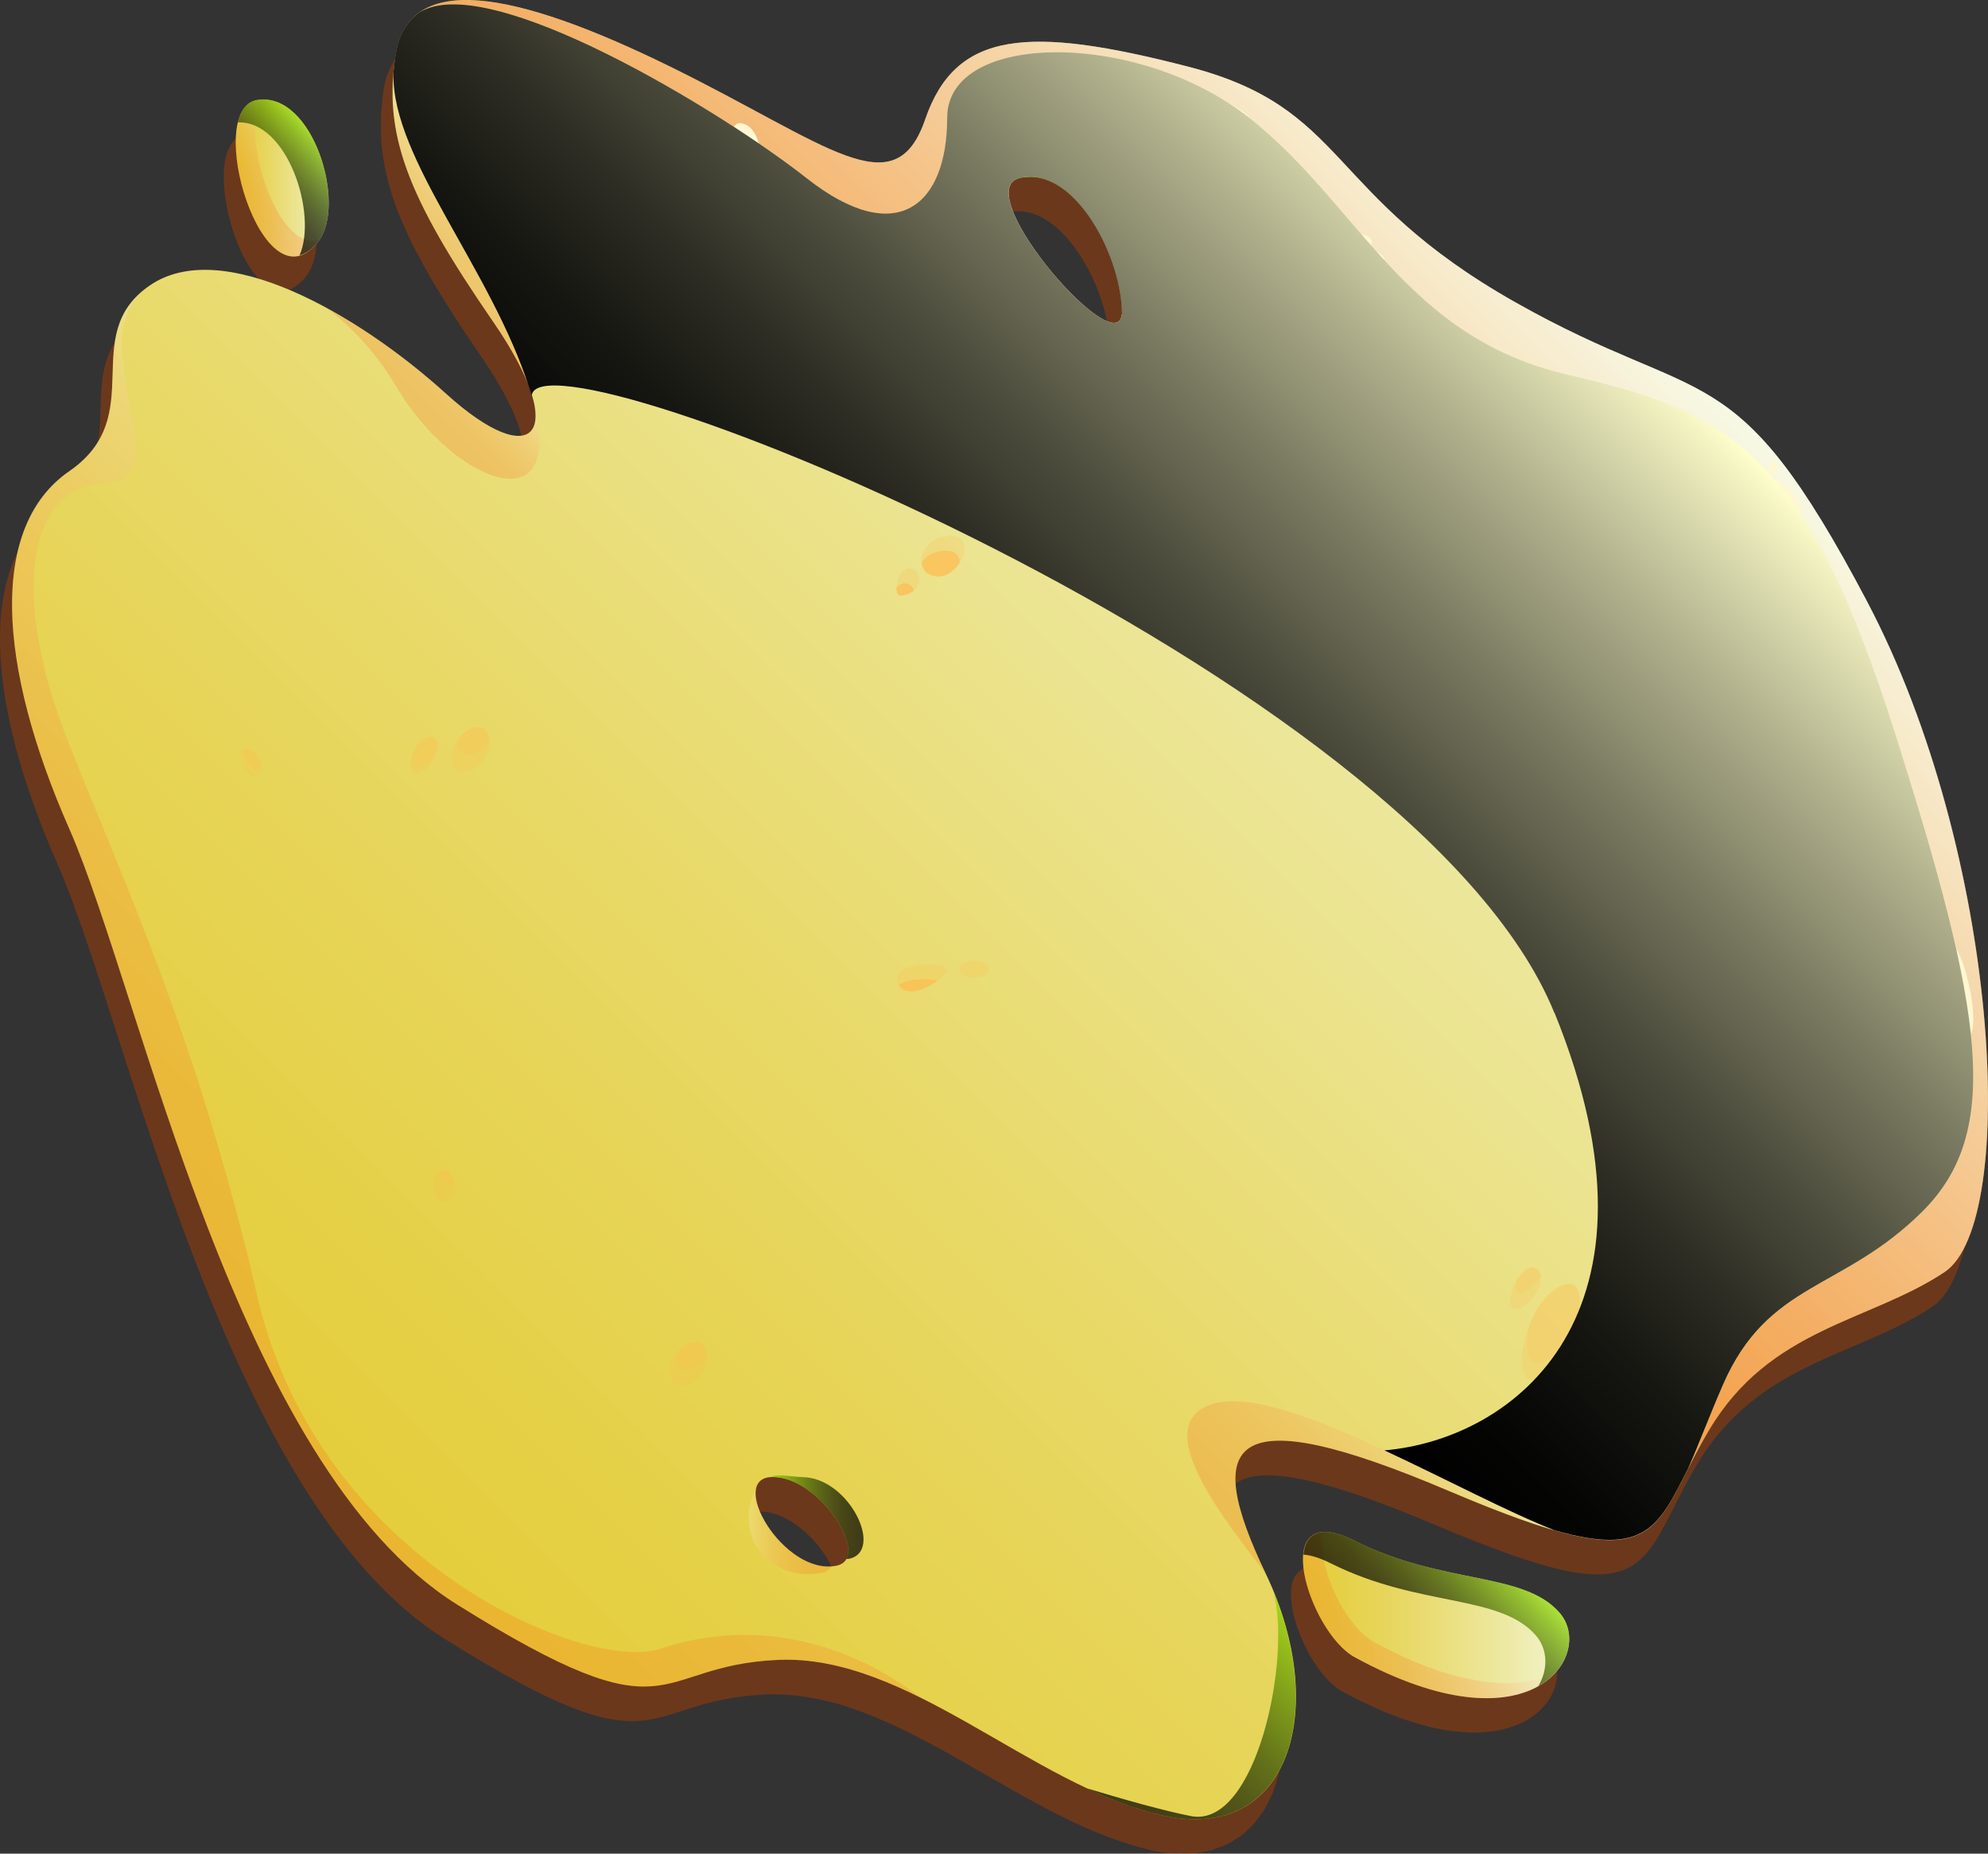 <?xml version="1.0" encoding="UTF-8"?>
<svg xmlns="http://www.w3.org/2000/svg" xmlns:xlink="http://www.w3.org/1999/xlink" viewBox="0 0 327.32 305.13">
  <rect x="0" y="0" width="327.32" height="305.13" fill="#333333" stroke="none"/>
  <defs>
    <style>
      .cls-1 {
        fill: url(#_ÃÃ¥Ã§Ã»Ã¬Ã¿Ã­Ã­Ã»Ã©_Ã£Ã°Ã Ã¤Ã¨Ã¥Ã­Ã²_1926);
      }

      .cls-2 {
        fill: url(#_ÃÃ¥Ã§Ã»Ã¬Ã¿Ã­Ã­Ã»Ã©_Ã£Ã°Ã Ã¤Ã¨Ã¥Ã­Ã²_167);
      }

      .cls-3 {
        opacity: .48;
      }

      .cls-3, .cls-4, .cls-5, .cls-6, .cls-7, .cls-8, .cls-9, .cls-10, .cls-11, .cls-12, .cls-13, .cls-14 {
        mix-blend-mode: multiply;
      }

      .cls-4 {
        fill: url(#_ÃÃ¥Ã§Ã»Ã¬Ã¿Ã­Ã­Ã»Ã©_Ã£Ã°Ã Ã¤Ã¨Ã¥Ã­Ã²_169-6);
      }

      .cls-4, .cls-5, .cls-7, .cls-10, .cls-11, .cls-12, .cls-13, .cls-14 {
        opacity: .19;
      }

      .cls-5 {
        fill: url(#_ÃÃ¥Ã§Ã»Ã¬Ã¿Ã­Ã­Ã»Ã©_Ã£Ã°Ã Ã¤Ã¨Ã¥Ã­Ã²_169-3);
      }

      .cls-15 {
        isolation: isolate;
      }

      .cls-6 {
        opacity: .21;
      }

      .cls-6, .cls-16, .cls-17 {
        fill: #ffba4f;
      }

      .cls-7 {
        fill: url(#_ÃÃ¥Ã§Ã»Ã¬Ã¿Ã­Ã­Ã»Ã©_Ã£Ã°Ã Ã¤Ã¨Ã¥Ã­Ã²_169-2);
      }

      .cls-8 {
        fill: url(#_ÃÃ¥Ã§Ã»Ã¬Ã¿Ã­Ã­Ã»Ã©_Ã£Ã°Ã Ã¤Ã¨Ã¥Ã­Ã²_1888);
        opacity: .44;
      }

      .cls-18 {
        fill: url(#_ÃÃ¥Ã§Ã»Ã¬Ã¿Ã­Ã­Ã»Ã©_Ã£Ã°Ã Ã¤Ã¨Ã¥Ã­Ã²_80);
      }

      .cls-18, .cls-19, .cls-20, .cls-21, .cls-22, .cls-23 {
        mix-blend-mode: screen;
      }

      .cls-18, .cls-19, .cls-20, .cls-22, .cls-23 {
        opacity: .72;
      }

      .cls-19 {
        fill: url(#_ÃÃ¥Ã§Ã»Ã¬Ã¿Ã­Ã­Ã»Ã©_Ã£Ã°Ã Ã¤Ã¨Ã¥Ã­Ã²_80-4);
      }

      .cls-16 {
        opacity: .64;
      }

      .cls-20 {
        fill: url(#_ÃÃ¥Ã§Ã»Ã¬Ã¿Ã­Ã­Ã»Ã©_Ã£Ã°Ã Ã¤Ã¨Ã¥Ã­Ã²_80-5);
      }

      .cls-9 {
        opacity: .35;
      }

      .cls-10 {
        fill: url(#_ÃÃ¥Ã§Ã»Ã¬Ã¿Ã­Ã­Ã»Ã©_Ã£Ã°Ã Ã¤Ã¨Ã¥Ã­Ã²_169-8);
      }

      .cls-11 {
        fill: url(#_ÃÃ¥Ã§Ã»Ã¬Ã¿Ã­Ã­Ã»Ã©_Ã£Ã°Ã Ã¤Ã¨Ã¥Ã­Ã²_169-4);
      }

      .cls-21 {
        fill: url(#_ÃÃ¥Ã§Ã»Ã¬Ã¿Ã­Ã­Ã»Ã©_Ã£Ã°Ã Ã¤Ã¨Ã¥Ã­Ã²_1925);
      }

      .cls-22 {
        fill: url(#_ÃÃ¥Ã§Ã»Ã¬Ã¿Ã­Ã­Ã»Ã©_Ã£Ã°Ã Ã¤Ã¨Ã¥Ã­Ã²_80-3);
      }

      .cls-23 {
        fill: url(#_ÃÃ¥Ã§Ã»Ã¬Ã¿Ã­Ã­Ã»Ã©_Ã£Ã°Ã Ã¤Ã¨Ã¥Ã­Ã²_80-2);
      }

      .cls-24 {
        fill: url(#_ÃÃ¥Ã§Ã»Ã¬Ã¿Ã­Ã­Ã»Ã©_Ã£Ã°Ã Ã¤Ã¨Ã¥Ã­Ã²_1926-2);
      }

      .cls-12 {
        fill: url(#_ÃÃ¥Ã§Ã»Ã¬Ã¿Ã­Ã­Ã»Ã©_Ã£Ã°Ã Ã¤Ã¨Ã¥Ã­Ã²_169-7);
      }

      .cls-13 {
        fill: url(#_ÃÃ¥Ã§Ã»Ã¬Ã¿Ã­Ã­Ã»Ã©_Ã£Ã°Ã Ã¤Ã¨Ã¥Ã­Ã²_169);
      }

      .cls-14 {
        fill: url(#_ÃÃ¥Ã§Ã»Ã¬Ã¿Ã­Ã­Ã»Ã©_Ã£Ã°Ã Ã¤Ã¨Ã¥Ã­Ã²_169-5);
      }

      .cls-25 {
        fill: #fff7d1;
      }

      .cls-26 {
        fill: #aa3c00;
      }
    </style>
    <linearGradient id="_ÃÃ¥Ã§Ã»Ã¬Ã¿Ã­Ã­Ã»Ã©_Ã£Ã°Ã Ã¤Ã¨Ã¥Ã­Ã²_1926" data-name="ÃÃ¥Ã§Ã»Ã¬Ã¿Ã­Ã­Ã»Ã© Ã£Ã°Ã Ã¤Ã¨Ã¥Ã­Ã² 1926" x1="38.81" y1="29.31" x2="54.13" y2="29.31" gradientUnits="userSpaceOnUse">
      <stop offset="0" stop-color="#e5cd39"/>
      <stop offset=".13" stop-color="#e5d045"/>
      <stop offset=".38" stop-color="#e8d865"/>
      <stop offset=".7" stop-color="#ece699"/>
      <stop offset="1" stop-color="#f1f5d0"/>
    </linearGradient>
    <linearGradient id="_ÃÃ¥Ã§Ã»Ã¬Ã¿Ã­Ã­Ã»Ã©_Ã£Ã°Ã Ã¤Ã¨Ã¥Ã­Ã²_167" data-name="ÃÃ¥Ã§Ã»Ã¬Ã¿Ã­Ã­Ã»Ã© Ã£Ã°Ã Ã¤Ã¨Ã¥Ã­Ã² 167" x1="259.13" y1="41.2" x2="47.78" y2="252.55" gradientUnits="userSpaceOnUse">
      <stop offset="0" stop-color="#f1f5d0"/>
      <stop offset=".3" stop-color="#ece699"/>
      <stop offset=".62" stop-color="#e8d865"/>
      <stop offset=".87" stop-color="#e5d045"/>
      <stop offset="1" stop-color="#e5cd39"/>
    </linearGradient>
    <linearGradient id="_ÃÃ¥Ã§Ã»Ã¬Ã¿Ã­Ã­Ã»Ã©_Ã£Ã°Ã Ã¤Ã¨Ã¥Ã­Ã²_1926-2" data-name="ÃÃ¥Ã§Ã»Ã¬Ã¿Ã­Ã­Ã»Ã© Ã£Ã°Ã Ã¤Ã¨Ã¥Ã­Ã² 1926" x1="214.52" y1="265.86" x2="258.37" y2="265.86" xlink:href="#_ÃÃ¥Ã§Ã»Ã¬Ã¿Ã­Ã­Ã»Ã©_Ã£Ã°Ã Ã¤Ã¨Ã¥Ã­Ã²_1926"/>
    <linearGradient id="_ÃÃ¥Ã§Ã»Ã¬Ã¿Ã­Ã­Ã»Ã©_Ã£Ã°Ã Ã¤Ã¨Ã¥Ã­Ã²_169" data-name="ÃÃ¥Ã§Ã»Ã¬Ã¿Ã­Ã­Ã»Ã© Ã£Ã°Ã Ã¤Ã¨Ã¥Ã­Ã² 169" x1="83.32" y1="30.77" x2="68.68" y2="45.41" gradientUnits="userSpaceOnUse">
      <stop offset="0" stop-color="#fff"/>
      <stop offset=".05" stop-color="#ffede5"/>
      <stop offset=".15" stop-color="#ffc8b0"/>
      <stop offset=".26" stop-color="#ffa881"/>
      <stop offset=".37" stop-color="#ff8c59"/>
      <stop offset=".48" stop-color="#ff7639"/>
      <stop offset=".6" stop-color="#ff651f"/>
      <stop offset=".72" stop-color="#ff580e"/>
      <stop offset=".85" stop-color="#ff5103"/>
      <stop offset="1" stop-color="#ff4f00"/>
    </linearGradient>
    <linearGradient id="_ÃÃ¥Ã§Ã»Ã¬Ã¿Ã­Ã­Ã»Ã©_Ã£Ã°Ã Ã¤Ã¨Ã¥Ã­Ã²_169-2" data-name="ÃÃ¥Ã§Ã»Ã¬Ã¿Ã­Ã­Ã»Ã© Ã£Ã°Ã Ã¤Ã¨Ã¥Ã­Ã² 169" x1="236.38" y1="232.33" x2="209.02" y2="259.69" xlink:href="#_ÃÃ¥Ã§Ã»Ã¬Ã¿Ã­Ã­Ã»Ã©_Ã£Ã°Ã Ã¤Ã¨Ã¥Ã­Ã²_169"/>
    <linearGradient id="_ÃÃ¥Ã§Ã»Ã¬Ã¿Ã­Ã­Ã»Ã©_Ã£Ã°Ã Ã¤Ã¨Ã¥Ã­Ã²_1888" data-name="ÃÃ¥Ã§Ã»Ã¬Ã¿Ã­Ã­Ã»Ã© Ã£Ã°Ã Ã¤Ã¨Ã¥Ã­Ã² 1888" x1="259.19" y1="41.26" x2="168.35" y2="132.11" gradientUnits="userSpaceOnUse">
      <stop offset="0" stop-color="#fff"/>
      <stop offset=".07" stop-color="#ffefe9"/>
      <stop offset=".33" stop-color="#ffb797"/>
      <stop offset=".57" stop-color="#ff8a56"/>
      <stop offset=".76" stop-color="#ff6a27"/>
      <stop offset=".91" stop-color="#ff560a"/>
      <stop offset="1" stop-color="#ff4f00"/>
    </linearGradient>
    <linearGradient id="_ÃÃ¥Ã§Ã»Ã¬Ã¿Ã­Ã­Ã»Ã©_Ã£Ã°Ã Ã¤Ã¨Ã¥Ã­Ã²_169-3" data-name="ÃÃ¥Ã§Ã»Ã¬Ã¿Ã­Ã­Ã»Ã© Ã£Ã°Ã Ã¤Ã¨Ã¥Ã­Ã² 169" x1="77.94" y1="56.75" x2="67.22" y2="67.47" xlink:href="#_ÃÃ¥Ã§Ã»Ã¬Ã¿Ã­Ã­Ã»Ã©_Ã£Ã°Ã Ã¤Ã¨Ã¥Ã­Ã²_169"/>
    <linearGradient id="_ÃÃ¥Ã§Ã»Ã¬Ã¿Ã­Ã­Ã»Ã©_Ã£Ã°Ã Ã¤Ã¨Ã¥Ã­Ã²_80" data-name="ÃÃ¥Ã§Ã»Ã¬Ã¿Ã­Ã­Ã»Ã© Ã£Ã°Ã Ã¤Ã¨Ã¥Ã­Ã² 80" x1="217.52" y1="269.82" x2="185.96" y2="301.38" gradientUnits="userSpaceOnUse">
      <stop offset="0" stop-color="#90db00"/>
      <stop offset=".12" stop-color="#73b000"/>
      <stop offset=".29" stop-color="#517b00"/>
      <stop offset=".45" stop-color="#334f00"/>
      <stop offset=".61" stop-color="#1d2c00"/>
      <stop offset=".75" stop-color="#0d1400"/>
      <stop offset=".89" stop-color="#030500"/>
      <stop offset="1" stop-color="#000"/>
    </linearGradient>
    <linearGradient id="_ÃÃ¥Ã§Ã»Ã¬Ã¿Ã­Ã­Ã»Ã©_Ã£Ã°Ã Ã¤Ã¨Ã¥Ã­Ã²_169-4" data-name="ÃÃ¥Ã§Ã»Ã¬Ã¿Ã­Ã­Ã»Ã© Ã£Ã°Ã Ã¤Ã¨Ã¥Ã­Ã² 169" x1="114.45" y1="136.84" x2="30.23" y2="221.05" xlink:href="#_ÃÃ¥Ã§Ã»Ã¬Ã¿Ã­Ã­Ã»Ã©_Ã£Ã°Ã Ã¤Ã¨Ã¥Ã­Ã²_169"/>
    <linearGradient id="_ÃÃ¥Ã§Ã»Ã¬Ã¿Ã­Ã­Ã»Ã©_Ã£Ã°Ã Ã¤Ã¨Ã¥Ã­Ã²_169-5" data-name="ÃÃ¥Ã§Ã»Ã¬Ã¿Ã­Ã­Ã»Ã© Ã£Ã°Ã Ã¤Ã¨Ã¥Ã­Ã² 169" x1="50.71" y1="24.4" x2="39.73" y2="35.39" xlink:href="#_ÃÃ¥Ã§Ã»Ã¬Ã¿Ã­Ã­Ã»Ã©_Ã£Ã°Ã Ã¤Ã¨Ã¥Ã­Ã²_169"/>
    <linearGradient id="_ÃÃ¥Ã§Ã»Ã¬Ã¿Ã­Ã­Ã»Ã©_Ã£Ã°Ã Ã¤Ã¨Ã¥Ã­Ã²_169-6" data-name="ÃÃ¥Ã§Ã»Ã¬Ã¿Ã­Ã­Ã»Ã© Ã£Ã°Ã Ã¤Ã¨Ã¥Ã­Ã² 169" x1="240.62" y1="259.54" x2="224.95" y2="275.2" xlink:href="#_ÃÃ¥Ã§Ã»Ã¬Ã¿Ã­Ã­Ã»Ã©_Ã£Ã°Ã Ã¤Ã¨Ã¥Ã­Ã²_169"/>
    <linearGradient id="_ÃÃ¥Ã§Ã»Ã¬Ã¿Ã­Ã­Ã»Ã©_Ã£Ã°Ã Ã¤Ã¨Ã¥Ã­Ã²_80-2" data-name="ÃÃ¥Ã§Ã»Ã¬Ã¿Ã­Ã­Ã»Ã© Ã£Ã°Ã Ã¤Ã¨Ã¥Ã­Ã² 80" x1="52.47" y1="22.64" x2="41.19" y2="33.91" xlink:href="#_ÃÃ¥Ã§Ã»Ã¬Ã¿Ã­Ã­Ã»Ã©_Ã£Ã°Ã Ã¤Ã¨Ã¥Ã­Ã²_80"/>
    <linearGradient id="_ÃÃ¥Ã§Ã»Ã¬Ã¿Ã­Ã­Ã»Ã©_Ã£Ã°Ã Ã¤Ã¨Ã¥Ã­Ã²_80-3" data-name="ÃÃ¥Ã§Ã»Ã¬Ã¿Ã­Ã­Ã»Ã© Ã£Ã°Ã Ã¤Ã¨Ã¥Ã­Ã² 80" x1="245.73" y1="254.4" x2="229.41" y2="270.72" xlink:href="#_ÃÃ¥Ã§Ã»Ã¬Ã¿Ã­Ã­Ã»Ã©_Ã£Ã°Ã Ã¤Ã¨Ã¥Ã­Ã²_80"/>
    <linearGradient id="_ÃÃ¥Ã§Ã»Ã¬Ã¿Ã­Ã­Ã»Ã©_Ã£Ã°Ã Ã¤Ã¨Ã¥Ã­Ã²_80-4" data-name="ÃÃ¥Ã§Ã»Ã¬Ã¿Ã­Ã­Ã»Ã© Ã£Ã°Ã Ã¤Ã¨Ã¥Ã­Ã² 80" x1="126.85" y1="249.75" x2="142.17" y2="249.75" xlink:href="#_ÃÃ¥Ã§Ã»Ã¬Ã¿Ã­Ã­Ã»Ã©_Ã£Ã°Ã Ã¤Ã¨Ã¥Ã­Ã²_80"/>
    <linearGradient id="_ÃÃ¥Ã§Ã»Ã¬Ã¿Ã­Ã­Ã»Ã©_Ã£Ã°Ã Ã¤Ã¨Ã¥Ã­Ã²_80-5" data-name="ÃÃ¥Ã§Ã»Ã¬Ã¿Ã­Ã­Ã»Ã© Ã£Ã°Ã Ã¤Ã¨Ã¥Ã­Ã² 80" x1="168.53" y1="39.88" x2="186.77" y2="39.88" xlink:href="#_ÃÃ¥Ã§Ã»Ã¬Ã¿Ã­Ã­Ã»Ã©_Ã£Ã°Ã Ã¤Ã¨Ã¥Ã­Ã²_80"/>
    <linearGradient id="_ÃÃ¥Ã§Ã»Ã¬Ã¿Ã­Ã­Ã»Ã©_Ã£Ã°Ã Ã¤Ã¨Ã¥Ã­Ã²_169-7" data-name="ÃÃ¥Ã§Ã»Ã¬Ã¿Ã­Ã­Ã»Ã© Ã£Ã°Ã Ã¤Ã¨Ã¥Ã­Ã² 169" x1="123.28" y1="251.72" x2="136.95" y2="251.72" xlink:href="#_ÃÃ¥Ã§Ã»Ã¬Ã¿Ã­Ã­Ã»Ã©_Ã£Ã°Ã Ã¤Ã¨Ã¥Ã­Ã²_169"/>
    <linearGradient id="_ÃÃ¥Ã§Ã»Ã¬Ã¿Ã­Ã­Ã»Ã©_Ã£Ã°Ã Ã¤Ã¨Ã¥Ã­Ã²_169-8" data-name="ÃÃ¥Ã§Ã»Ã¬Ã¿Ã­Ã­Ã»Ã© Ã£Ã°Ã Ã¤Ã¨Ã¥Ã­Ã² 169" x1="165.25" y1="42.55" x2="182.33" y2="42.55" xlink:href="#_ÃÃ¥Ã§Ã»Ã¬Ã¿Ã­Ã­Ã»Ã©_Ã£Ã°Ã Ã¤Ã¨Ã¥Ã­Ã²_169"/>
    <linearGradient id="_ÃÃ¥Ã§Ã»Ã¬Ã¿Ã­Ã­Ã»Ã©_Ã£Ã°Ã Ã¤Ã¨Ã¥Ã­Ã²_1925" data-name="ÃÃ¥Ã§Ã»Ã¬Ã¿Ã­Ã­Ã»Ã© Ã£Ã°Ã Ã¤Ã¨Ã¥Ã­Ã² 1925" x1="255.24" y1="41.79" x2="143.11" y2="153.91" gradientUnits="userSpaceOnUse">
      <stop offset="0" stop-color="#ffc"/>
      <stop offset=".03" stop-color="#f0f0c0"/>
      <stop offset=".19" stop-color="#b1b18d"/>
      <stop offset=".35" stop-color="#7b7b62"/>
      <stop offset=".5" stop-color="#4f4f3f"/>
      <stop offset=".64" stop-color="#2c2c23"/>
      <stop offset=".77" stop-color="#141410"/>
      <stop offset=".9" stop-color="#050504"/>
      <stop offset="1" stop-color="#000"/>
    </linearGradient>
  </defs>
  <g class="cls-15">
    <g id="_Ã‘Ã«Ã®Ã©_1" data-name="Ã‘Ã«Ã®Ã© 1">
      <g>
        <g class="cls-3">
          <path class="cls-26" d="m305.43,104.69c-21.89-41.51-26.45-31.47-57.93-49.26-31.47-17.79-27.37-31.93-53.82-38.77-26.45-6.84-38.31-5.93-43.33,8.67-5.02,14.6-15.96,4.1-41.96-8.67-2.23-1.09-4.36-2.08-6.45-3.03-.47-.21-.93-.42-1.39-.62-2.07-.92-4.09-1.77-6.02-2.52-.06-.02-.11-.04-.17-.06-1.91-.74-3.73-1.38-5.49-1.96-.28-.09-.56-.18-.83-.27-3.68-1.16-7-1.93-9.93-2.27-.09-.01-.19-.03-.29-.04-2.05-.22-3.91-.24-5.56-.02-.84.11-1.58.27-2.27.48-.78.24-1.38.5-1.94.8-.07.04-.14.06-.21.1-.52.29-.98.65-1.42,1.03-.08.07-.18.13-.26.2-.39.37-.73.81-1.06,1.26-.09.12-.19.22-.27.34-.3.46-.53.98-.76,1.52-.07.16-.16.29-.22.45-.26.72-.47,1.49-.62,2.34-.23,1.33-.37,2.62-.44,3.91-.09,1.2-.09,2.4-.06,3.58,0,.21,0,.42.01.62.05,1.19.19,2.39.37,3.59.05.32.1.65.16.98.21,1.13.47,2.28.8,3.44.12.42.25.85.38,1.27.35,1.11.74,2.25,1.2,3.4.21.53.46,1.08.69,1.62.48,1.11.98,2.24,1.57,3.41.35.69.76,1.43,1.14,2.15.59,1.09,1.16,2.18,1.83,3.34.59,1.01,1.28,2.11,1.94,3.18.6.97,1.14,1.89,1.8,2.91,1.39,2.16,2.9,4.43,4.57,6.84.77,1.11,1.46,2.18,2.1,3.2.44.72.82,1.39,1.2,2.06.15.27.33.55.47.81.47.87.88,1.7,1.25,2.48.42.91.74,1.69,1,2.42.15.41.27.8.39,1.19.18.6.33,1.18.43,1.71.14.79.17,1.47.12,2.08,0,.09-.02.18-.03.27-.07.56-.22,1.05-.45,1.44-.28.44-.63.72-1.07.91-.05.02-.12.03-.18.05-.38.13-.82.18-1.31.15-.13,0-.26-.01-.41-.03-.55-.07-1.16-.21-1.83-.46-.06-.02-.11-.03-.17-.05-.73-.28-1.54-.69-2.4-1.19-.22-.13-.47-.29-.7-.43-.68-.42-1.39-.9-2.13-1.45-.28-.21-.56-.41-.85-.64-1.01-.78-2.06-1.64-3.17-2.65-1.29-1.17-2.66-2.33-4.06-3.48-.27-.22-.53-.43-.8-.65-1.45-1.17-2.94-2.32-4.48-3.43-1.64-1.19-3.31-2.32-5-3.4-1.83-1.17-3.56-2.19-5.29-3.13-10.87-5.91-21.97-8.7-29.18-3.71-11.86,8.21,0,21.44-13.23,30.56-13.23,9.12-11.86,31.93,0,58.84,11.86,26.91,27.37,104.9,63.85,127.71,36.49,22.81,31.47,10.03,52.91,9.12,1.21-.05,2.41-.01,3.62.07.36.02.71.07,1.07.1.88.09,1.77.21,2.65.37.35.06.7.12,1.05.19,1.17.24,2.34.51,3.51.85.09.03.18.06.28.09,1.09.32,2.17.69,3.26,1.09.39.14.79.3,1.18.45.82.32,1.64.65,2.45,1.01.39.17.78.33,1.16.51,1.11.5,2.22,1.02,3.33,1.58,10.86,5.42,21.61,12.93,32.65,17.12.4.15.81.3,1.21.44,1.83.65,3.67,1.24,5.52,1.68,1.31.31,2.56.5,3.76.61.4.04.77,0,1.16.02.77.03,1.54.06,2.26,0,.45-.03.85-.14,1.28-.2.61-.09,1.23-.17,1.8-.32.44-.12.84-.29,1.25-.45.5-.18,1.01-.35,1.47-.57.42-.21.8-.47,1.19-.71.4-.25.81-.48,1.18-.77.39-.3.74-.65,1.1-.99.31-.29.63-.58.91-.9.36-.4.67-.85.99-1.29.23-.32.46-.63.67-.96.31-.51.59-1.06.86-1.61.15-.32.31-.63.45-.96.26-.62.49-1.28.69-1.95.09-.3.19-.6.27-.91.2-.74.36-1.51.5-2.3.05-.26.09-.53.13-.79.12-.86.21-1.74.26-2.64.01-.22.02-.43.03-.65.03-.97.03-1.96-.02-2.97,0-.17-.02-.33-.03-.5-.06-1.07-.17-2.16-.33-3.27-.02-.11-.04-.23-.05-.34-.18-1.16-.4-2.33-.67-3.52-.02-.07-.03-.13-.05-.2-.29-1.23-.64-2.47-1.04-3.72-.45-1.37-.91-2.66-1.45-3.95-.39-.96-.78-1.92-1.24-2.87-10.49-21.89-6.39-29.19,30.1-13.68,2.03.86,3.9,1.63,5.69,2.34.81.32,1.55.6,2.31.89.86.33,1.72.66,2.53.96.94.34,1.83.66,2.7.96.48.16.94.31,1.39.46.96.31,1.92.62,2.79.87,1.68.48,3.17.83,4.54,1.09.32.06.64.12.95.17,1.91.3,3.55.38,4.96.25.22-.02.43-.04.64-.08,1.34-.2,2.49-.59,3.48-1.17.17-.1.34-.2.5-.31.53-.36,1.03-.78,1.49-1.25.11-.11.22-.2.32-.31.23-.25.44-.52.66-.8.17-.22.35-.45.51-.68.19-.26.38-.53.56-.81.31-.48.61-.98.91-1.52.16-.28.32-.58.48-.87.24-.44.48-.89.72-1.36.12-.24.26-.49.38-.74.29-.58.6-1.17.91-1.78.33-.65.7-1.34,1.05-2.02.19-.37.37-.72.58-1.1.56-1.03,1.15-2.1,1.81-3.22,10.03-16.88,26.45-17.79,38.77-26,12.31-8.21,9.12-68.87-12.77-110.38Zm-132.65,89.84c-.93-.74-1.86-1.55-2.84-2.45-.04-.04-.08-.07-.12-.11-.98-.91-2.01-1.92-3.09-3.02-.05-.05-.09-.1-.14-.14-1.09-1.11-2.22-2.31-3.38-3.58-4.89-5.35-10.27-11.82-15.57-18.54-1.35-1.71-2.63-3.35-3.89-4.99-.07-.1-.15-.19-.23-.29-1.22-1.58-2.42-3.16-3.6-4.72-.12-.16-.24-.32-.36-.48-1.15-1.53-2.28-3.03-3.37-4.52-.13-.18-.27-.36-.4-.54-1.08-1.46-2.13-2.9-3.14-4.29-.13-.19-.27-.37-.4-.56-1-1.38-1.96-2.73-2.87-4.02-.11-.16-.22-.31-.33-.47-.91-1.29-1.79-2.54-2.6-3.72-.08-.12-.16-.23-.24-.35-.83-1.21-1.61-2.36-2.32-3.41-12.77-19.16-22.81-26-22.35-40.14.06-1.77.87-2.42,2.27-2.17.4.07.86.23,1.36.45.21.09.45.23.68.35.33.17.67.36,1.03.58.27.17.55.36.84.55.38.26.77.54,1.17.84.3.22.6.45.92.7.47.37.97.79,1.47,1.21.28.24.55.45.84.71.77.68,1.58,1.41,2.41,2.2.31.29.64.62.95.92.58.56,1.16,1.13,1.77,1.73.38.38.77.78,1.15,1.17.58.59,1.17,1.21,1.76,1.84.39.41.78.83,1.18,1.25.67.72,1.34,1.46,2.03,2.21.34.37.67.73,1.01,1.11,1.01,1.13,2.04,2.3,3.07,3.5.23.27.47.55.7.83.84.98,1.68,1.97,2.52,2.99.37.45.74.9,1.12,1.35.72.88,1.45,1.77,2.18,2.67.39.49.78.98,1.18,1.47.75.94,1.5,1.9,2.25,2.86.35.45.7.89,1.04,1.34,1.08,1.41,2.16,2.83,3.24,4.26,1.13,1.52,2.29,3.08,3.45,4.68.39.54.79,1.09,1.18,1.64.78,1.07,1.56,2.15,2.35,3.25.48.67.95,1.34,1.43,2.02.71,1,1.42,2,2.13,3.01.52.74,1.03,1.49,1.55,2.23.66.96,1.33,1.91,1.98,2.87.54.78,1.07,1.57,1.6,2.35.63.93,1.26,1.85,1.87,2.78.54.8,1.07,1.6,1.59,2.41.59.9,1.18,1.79,1.76,2.68.53.81,1.05,1.62,1.56,2.43.55.86,1.09,1.71,1.62,2.56.51.81,1.01,1.61,1.5,2.41.5.82,1,1.62,1.48,2.42.48.79.95,1.57,1.4,2.34.45.77.89,1.52,1.32,2.27.43.75.86,1.5,1.27,2.23.4.72.77,1.41,1.14,2.1.38.71.76,1.41,1.11,2.09.34.66.64,1.28.95,1.91.31.64.63,1.29.91,1.89.28.6.5,1.15.74,1.72.24.56.49,1.14.69,1.66.2.53.34.99.49,1.47.16.48.34.98.45,1.41.12.46.16.84.23,1.24.06.36.16.76.18,1.08.08,1.36-.22,2.31-1.01,2.74-.39.21-.89.23-1.48.08-1.13-.28-2.61-1.18-4.37-2.57Zm7.57-135.97c-.35-.14-.73-.33-1.13-.57-.28-.17-.58-.38-.87-.59-.21-.15-.42-.3-.64-.47-.31-.24-.62-.49-.95-.76-.22-.19-.45-.4-.68-.6-.61-.55-1.23-1.14-1.86-1.79-.21-.21-.41-.41-.62-.63-.36-.38-.72-.78-1.08-1.18-.21-.24-.43-.48-.64-.73-.37-.43-.74-.86-1.1-1.3-.11-.13-.21-.27-.32-.4-.77-.96-1.5-1.94-2.19-2.93-.1-.14-.2-.28-.3-.43-.35-.52-.69-1.04-1-1.55-.08-.13-.16-.26-.23-.39-.99-1.64-1.76-3.22-2.19-4.59-.02-.08-.05-.15-.07-.23-.13-.45-.23-.88-.28-1.28-.1-.94-.01-1.64.31-2.17.29-.46.69-.84,1.36-1.01.23-.06.46-.06.7-.1,4.71-.72,9.15,3.33,12.18,8.68.36.64.66,1.22.95,1.8.04.09.08.18.12.27.25.53.49,1.06.71,1.6.07.18.13.35.2.53.18.46.36.93.52,1.4.08.25.15.49.23.74.13.4.26.81.37,1.21.08.31.15.62.22.93.08.34.17.67.23,1.01.08.41.14.81.2,1.21.03.23.08.46.11.69.07.62.12,1.24.14,1.83,0,.27-.07.41-.1.62-.18,1.31-1,1.64-2.28,1.14,0,0,0,0,0,0Zm-56.47,197.42c-1.33-2.35-1.85-4.66-1.04-5.99-.1.19-.17.37-.26.55.31-1.04,1.14-1.72,2.69-1.72.77,0,1.54.16,2.31.4.12.04.24.06.35.1.73.26,1.45.61,2.15,1.03.13.08.27.16.4.25.69.45,1.37.95,2,1.51.08.07.16.15.24.22.64.59,1.26,1.22,1.81,1.88.62.75,1.11,1.46,1.55,2.16.05.08.09.15.14.22.41.7.75,1.39.99,2.05.02.06.04.11.06.17.49,1.39.58,2.64.09,3.49-.3.54-.81.93-1.6,1.1-.26.06-.53.04-.79.07-4.4.38-8.87-3.6-11.09-7.5Zm69-70.02c-1.31-.07-3.29-1.27-5.5-3.11-.06-.05-.12-.1-.18-.15-.52-.44-1.05-.91-1.58-1.41-.05-.05-.1-.1-.15-.14-5.61-5.29-11.78-13.57-12.08-17.78-.01.13-.04.26-.05.38-.12-.77-.02-1.38.22-1.88-.19.4-.22.93-.18,1.5.05-.5.08-1,.18-1.5.46-.97,1.56-1.45,3.7-1.08.78.13,1.55.35,2.31.62.25.09.49.21.74.31.5.2,1.01.42,1.5.67.28.15.56.32.83.48.44.26.88.52,1.3.82.28.19.56.4.83.6.41.31.81.63,1.2.96.26.22.52.45.78.69.38.36.76.72,1.12,1.1.24.24.48.48.7.74.37.41.72.83,1.07,1.26.2.24.4.47.59.72.39.51.76,1.03,1.12,1.55.12.17.25.34.36.51.45.68.86,1.36,1.24,2.04.16.29.3.58.45.88.2.4.41.79.59,1.18.16.34.29.67.42,1,.14.33.27.66.39.99.12.34.23.68.33,1.01.09.29.17.58.24.86.08.33.15.65.21.97.04.26.08.5.1.74.03.31.06.61.06.89,0,.22-.02.41-.04.61-.02.27-.04.54-.09.78-.04.17-.11.31-.17.46-.08.22-.15.46-.27.64-.42.64-1.06,1.06-1.97,1.15-.1,0-.24-.05-.34-.06Z"/>
          <path class="cls-26" d="m49.68,46.3c.26-.26.52-.56.78-.9,4.6-5.98-.77-24.1-9.68-23.27-.12.01-.23-.01-.35,0-.38.06-.72.19-1.04.36-.08.04-.15.08-.22.13-.61.38-1.09.97-1.45,1.71-.04.08-.07.15-.11.23-3.28,7.55,4.5,29.42,12.07,21.73Z"/>
          <path class="cls-26" d="m256.36,275.4c0-.45-.03-.89-.12-1.33-.06-.26-.17-.51-.26-.76-.09-.26-.15-.52-.27-.77-.24-.49-.54-.95-.91-1.37-5.93-6.84-19.16-4.56-33.75-11.86-.83-.42-1.57-.71-2.27-.94-.23-.08-.43-.12-.65-.18-.44-.12-.85-.21-1.23-.25-.22-.03-.43-.04-.63-.05-.32,0-.6.03-.88.08-.18.03-.38.05-.54.11-.24.08-.44.22-.64.35-.31.2-.57.45-.79.75-.06.09-.14.17-.2.27-.14.25-.25.52-.35.82-.03.08-.05.16-.08.25-.09.33-.16.68-.19,1.06-.06.63-.05,1.3.02,2.02.06.59.14,1.1.25,1.63.01.06.03.12.04.17.11.52.24,1.05.4,1.59.31,1.01.68,2.01,1.12,3,.08.18.15.37.23.55.14.3.3.59.45.88.17.34.35.68.53,1.01.15.26.3.5.45.75.21.35.43.69.66,1.02.15.22.31.44.46.65.25.33.5.64.75.94.15.18.31.36.46.54.29.31.58.59.87.85.14.12.27.26.41.37.43.36.87.67,1.32.91,1.64.9,3.2,1.65,4.71,2.35.31.14.63.29.94.43,1.45.64,2.84,1.2,4.18,1.67.24.09.47.16.71.24,1.23.41,2.41.76,3.54,1.04.17.04.35.1.52.14,1.2.28,2.34.48,3.44.62.26.03.52.06.78.09,1.06.11,2.08.18,3.03.17.15,0,.29-.02.44-.02.82-.02,1.6-.09,2.35-.19.23-.03.46-.06.68-.09.77-.13,1.49-.3,2.17-.51.24-.07.46-.16.68-.24.52-.19,1.01-.39,1.47-.62.24-.12.47-.24.69-.36.44-.25.85-.53,1.24-.82.21-.16.41-.31.6-.48.38-.33.74-.67,1.05-1.04,1.36-1.58,2.07-3.4,2.12-5.15,0-.1-.02-.2-.03-.3Z"/>
        </g>
        <g>
          <path class="cls-1" d="m52.44,39.71c4.66-6.06-.91-24.63-10.03-23.26-9.12,1.37.91,35.12,10.03,23.26Z"/>
          <path class="cls-2" d="m307.41,99.01c-21.89-41.51-26.45-31.47-57.93-49.26-31.47-17.79-27.37-31.93-53.82-38.77-26.45-6.84-38.31-5.93-43.33,8.67-5.02,14.6-15.96,4.11-41.96-8.67-26-12.77-42.87-15.51-45.15-2.28-2.28,13.23,1.84,23.75,15.96,44.24,12.77,18.52,6.84,25.09-7.75,11.86-14.6-13.23-36.94-26-48.8-17.79-11.86,8.21,0,21.44-13.23,30.56-13.23,9.12-11.86,31.93,0,58.84,11.86,26.91,27.37,104.9,63.85,127.71,36.49,22.81,31.47,10.03,52.91,9.12,21.44-.91,41.51,20.52,62.94,25.54,21.44,5.02,27.82-17.79,17.33-39.68-10.49-21.89-6.39-29.19,30.1-13.68,36.49,15.51,32.84,6.84,42.87-10.03s26.45-17.79,38.77-26c12.31-8.21,9.12-68.87-12.77-110.38ZM167.84,29.31c8.67-2.2,16.58,12.19,16.88,21.81.31,9.92-25.54-19.61-16.88-21.81Zm-30.1,228.42c-8.67,1.82-18.24-14.6-10.49-14.6s16.36,13.36,10.49,14.6Z"/>
          <path class="cls-24" d="m223.03,253.63c-14.59-7.3-7.55,15.03,0,19.16,29.19,15.96,39.68-.46,33.75-7.3-5.93-6.84-19.16-4.56-33.75-11.86Z"/>
          <path class="cls-13" d="m81.18,52.94c3.01,4.37,4.95,8.04,6.01,10.98-6.26-19.62-22.57-37.74-22.38-51.66-.98,11.66,3.53,22.07,16.37,40.68Z"/>
          <path class="cls-7" d="m200.22,230.97c-12.31,3.04,2.74,20.83,8.21,28.13-10.49-21.89-6.39-29.19,30.1-13.68,7.28,3.09,12.9,5.19,17.42,6.48-15.86-6.2-44.24-23.77-55.73-20.93Z"/>
          <path class="cls-8" d="m307.41,99.01c-21.89-41.51-26.45-31.47-57.93-49.26-31.47-17.79-27.37-31.93-53.82-38.77-26.45-6.84-38.31-5.93-43.33,8.67-5.02,14.6-15.96,4.11-41.96-8.67C90.44,1.19,75.9-2.67,69.16,2.01c11.33-7.01,49.64,16.27,63.66,27.3,14.95,11.77,23.16,4.4,23.16-9.93s31.47-14.41,49.72,0c18.24,14.41,25.57,36.19,52.68,42.37,27.1,6.18,39.22,13.46,53.73,59.15,14.5,45.69,17.66,65.4,4.43,78.54-13.23,13.14-25.39,11.44-32.84,28.54-2.22,5.09-3.97,9.78-5.73,13.75.99-1.94,2.09-4.06,3.45-6.34,10.03-16.88,26.45-17.79,38.77-26,12.31-8.21,9.12-68.87-12.77-110.38Z"/>
          <path class="cls-5" d="m65.21,63.59c9.32,15.82,27.74,22.96,22.79,3.22,1.22,6.81-4.68,6.97-14.58-2.01-5.72-5.18-12.62-10.27-19.62-14.08,4.39,3.32,8.37,7.7,11.41,12.87Z"/>
          <path class="cls-18" d="m196.08,298.95c-4.5-.89-10.89-2.68-17.13-4.57,4.01,1.88,8.05,3.45,12.14,4.4,20.5,4.8,27.2-15.85,18.57-36.81,3.03,10.85-2.77,39.11-13.59,36.98Z"/>
          <path class="cls-11" d="m108.84,271.38c-12.32,4.14-56.39-14.48-66.43-57.85-10.03-43.37-22.56-69.4-31.47-92.17-8.91-22.77-6.84-41.22,6.39-41.82,13.23-.6-5.02-24.32,7.3-32.53-11.86,8.21,0,21.44-13.23,30.56-13.23,9.12-11.86,31.93,0,58.84,11.86,26.91,27.37,104.9,63.85,127.71,36.49,22.81,31.47,10.03,52.91,9.12,8.01-.34,15.82,2.44,23.59,6.31-14.92-11.33-30.58-12.32-42.91-8.17Z"/>
          <path class="cls-14" d="m42.76,16.45c-.12.01-.23-.01-.35,0-9.12,1.37.91,35.12,10.03,23.26.05-.07.08-.16.13-.23-6.75,2.05-12.74-16.21-9.82-23.04Z"/>
          <path class="cls-4" d="m226.18,270.27c-4.94-2.7-9.62-13.15-8.21-18.04-7.4.33-1.38,17.03,5.06,20.55,18.05,9.87,28.93,7.35,33.22,2.38-5.52,2.98-15.45,3.11-30.07-4.89Z"/>
          <path class="cls-23" d="m42.41,16.45c-1.72.26-2.76,1.67-3.25,3.7,8.11-.35,13.17,14.99,10.16,21.89,1.03-.28,2.08-.98,3.12-2.33,4.66-6.06-.91-24.63-10.03-23.26Z"/>
          <path class="cls-22" d="m256.78,265.49c-5.93-6.84-19.16-4.56-33.75-11.86-5.75-2.88-8.11-1.12-8.43,2.28,1.19.08,2.68.52,4.52,1.44,14.6,7.3,27.82,5.02,33.75,11.86,1.95,2.25,2.09,5.53.4,8.36,5.35-3,6.45-8.7,3.52-12.08Z"/>
          <path class="cls-19" d="m132.03,243.14c-1.27,0-4.77-.67-5.18.06.14-.01.24-.06.4-.06,6.72,0,14.06,10.01,12.09,13.5.15-.02.3-.01.45-.04,5.87-1.24,0-13.45-7.75-13.45Z"/>
          <path class="cls-20" d="m184.71,51.12c0,.27-.07.41-.1.62,1.33.43,2.21.06,2.15-1.76-.3-9.62-5.05-24.1-13.71-21.9-.68.17-4.24.66-4.52,1.14,8.39-1.28,15.89,12.55,16.18,21.9Z"/>
          <path class="cls-12" d="m124.81,244.3c-4.67,8.39,2.04,16.38,10.64,14.57.75-.16,1.19-.57,1.49-1.07-7.04.61-14.28-9.95-12.13-13.5Z"/>
          <path class="cls-10" d="m182.33,52.88c-5.53-2.15-18.55-18.19-15.85-22.56-.31.03-.86-.18-.93.13-2.91,14,15.72,30.02,16.77,22.43Z"/>
          <g>
            <path class="cls-25" d="m324.2,170.81c-4.23,5.11-5.43-12.08-3.7-15.22,1.73-3.14,6.11,12.31,3.7,15.22Z"/>
            <path class="cls-25" d="m320.58,154.23c-1.15.81-3.81-4.56-2.06-4.4,1.75.16,3.49,3.39,2.06,4.4Z"/>
            <path class="cls-25" d="m227.68,43.49c-1.39,1.26-4.51-2.93-3.3-2.87,1.2.06,4.69,1.61,3.3,2.87Z"/>
            <path class="cls-25" d="m225.82,40.11c.49-1.07-2.01-2.07-2.66-1.37-.65.7,2.22,2.35,2.66,1.37Z"/>
            <path class="cls-25" d="m296.09,84.82c-.95.26-4.95-6.01-3.27-5.69s5.21,5.16,3.27,5.69Z"/>
            <path class="cls-25" d="m292.52,77.76c-.81,1.01-1.72-.56-.89-1.5.83-.94,1.42.85.89,1.5Z"/>
            <path class="cls-25" d="m191.13,12.2c-1.33.04-.84,2.07,1.18,1.6,2.02-.48.46-1.65-1.18-1.6Z"/>
            <path class="cls-25" d="m206.07,20.12c-.27,1.9-7.49-2.66-6.82-3.76.67-1.1,7.01,2.42,6.82,3.76Z"/>
            <path class="cls-25" d="m124.16,27.91c-2.47.98-5.35-8.24-2.04-7.61,3.31.63,3.75,6.93,2.04,7.61Z"/>
            <path class="cls-25" d="m125.59,28.8c-1.02-.63,1.31-3.96,2.29-2.18s-.87,3.06-2.29,2.18Z"/>
          </g>
          <g>
            <g class="cls-9">
              <path class="cls-17" d="m89.73,40.46c-1.68-6.14,11.03-2.05,12.62,2.12,1.59,4.17-10.79,4.58-12.62-2.12Z"/>
              <path class="cls-17" d="m101.7,49.73c-2.3-1.18.94-3.99,2.39-2.72,1.45,1.27.66,4.29-2.39,2.72Z"/>
              <path class="cls-17" d="m92.16,51.64c-.71-1.66,2.31-2.95,3.37-1.4,1.05,1.55-2.65,3.06-3.37,1.4Z"/>
              <path class="cls-17" d="m231.99,130.44c3.44.3.56-3.27-2.38-4.21-2.94-.93-.32,3.97,2.38,4.21Z"/>
              <path class="cls-17" d="m235.43,130.74c-.87-1.13,3.66-2.29,3.36.14-.3,2.42-2.49.99-3.36-.14Z"/>
              <path class="cls-17" d="m249.27,140.55c-1.52-2.48,3.73-1.69,3.6.11-.14,1.79-1.89,2.67-3.6-.11Z"/>
              <path class="cls-17" d="m301.6,133.44c-3.88-2.85,2.6-6.81,3.96-3.79,1.37,3.01-.08,6.64-3.96,3.79Z"/>
              <path class="cls-16" d="m148.39,98.04c3.71-.38,3.63-4.37,1.4-4.46-2.23-.09-2.88,4.61-1.4,4.46Z"/>
              <path class="cls-16" d="m154.14,94.88c3.96.39,7.11-6.96,2.09-6.66s-6.05,6.27-2.09,6.66Z"/>
              <path class="cls-16" d="m155.93,159.95c1.03-1.81-9.11-1.86-8.17,1.73.94,3.59,7.14.09,8.17-1.73Z"/>
              <path class="cls-16" d="m157.98,159.3c.56-1.8,5.4-1.49,4.79.46-.61,1.94-5.35,1.34-4.79-.46Z"/>
            </g>
            <g>
              <path class="cls-6" d="m255.23,225.53c4.74-4.4,7.56-17.22,1.16-13.52-6.4,3.71-8.55,20.38-1.16,13.52Z"/>
              <path class="cls-6" d="m251.03,214.83c4.09-2.92,2.85-7.6.2-5.79-2.65,1.81-4.07,8.56-.2,5.79Z"/>
              <path class="cls-6" d="m221.7,59.27c1.63-4.08,9.72,1.82,7.57,7.58-2.15,5.75-9.19-3.5-7.57-7.58Z"/>
              <path class="cls-6" d="m221.32,53.87c2.03-1.26.45-5.76-1.58-4.86-2.03.89-1.29,6.65,1.58,4.86Z"/>
              <path class="cls-6" d="m112.85,228.13c5.07-1.61,4.41-8.87.41-6.91-4.01,1.96-3.8,7.99-.41,6.91Z"/>
              <path class="cls-6" d="m256.06,222.76c1.53-1.42,2.85-3.72,3.74-6.05.83-3.79.1-6.72-3.41-4.69-2.03,1.18-3.63,3.66-4.64,6.29-1.01,4.63.09,8.38,4.31,4.46Z"/>
              <path class="cls-6" d="m69.99,126.79c2.16-1.55,3.1-6.46.11-5.23-2.99,1.23-3.47,7.66-.11,5.23Z"/>
              <path class="cls-6" d="m70.3,125.74c.7-.5,1.26-1.35,1.61-2.23.27-1.45-.18-2.62-1.82-1.95-.95.39-1.64,1.31-2.05,2.29-.34,1.77.33,3.27,2.25,1.88Z"/>
              <path class="cls-6" d="m251.86,212.06c.82-.59,1.37-1.24,1.8-1.9-.13-1.31-1.1-2.03-2.43-1.12-.67.46-1.27,1.24-1.71,2.11-.09,1.4.53,2.22,2.34.92Z"/>
              <path class="cls-6" d="m283.71,205.15c3.62-1.44,1.91-4.6-.45-3.72-2.36.88-2.98,5.08.45,3.72Z"/>
              <path class="cls-6" d="m284.2,203.45c.73-.29,1.19-.65,1.52-1.03-.27-.86-1.29-1.43-2.47-.99-.6.22-1.08.66-1.42,1.17.07.89.76,1.49,2.36.85Z"/>
              <path class="cls-6" d="m229.61,65.02c.13-4.54-5.13-8.47-7.28-6.62.38,4.08,5.1,9.69,7.28,6.62Z"/>
              <path class="cls-6" d="m39.65,123.81c.7-1.77,4.21.79,3.28,3.28-.93,2.49-3.98-1.52-3.28-3.28Z"/>
              <path class="cls-6" d="m43.08,126.3c.06-1.97-2.22-3.67-3.16-2.87.17,1.77,2.21,4.2,3.16,2.87Z"/>
              <path class="cls-6" d="m222.14,51.1c-.29-1.38-1.26-2.6-2.41-2.1-.11.05-.17.15-.26.22.17,1.53,1.08,2.86,2.67,1.87Z"/>
              <path class="cls-6" d="m74.04,197.55c2.03-1.26.45-5.76-1.58-4.86-2.03.89-1.29,6.65,1.58,4.86Z"/>
              <path class="cls-6" d="m74.87,194.78c-.29-1.38-1.26-2.6-2.41-2.1-.11.05-.17.15-.26.22.17,1.53,1.08,2.86,2.67,1.87Z"/>
              <path class="cls-6" d="m113.68,225.37c1.28-.41,2.19-1.17,2.77-2.05-.04-1.76-1.2-3.07-3.19-2.09-.95.46-1.65,1.16-2.14,1.94.02,1.56.9,2.73,2.56,2.21Z"/>
              <path class="cls-6" d="m77,126.91c5.07-1.61,4.41-8.87.41-6.91-4.01,1.96-3.8,7.99-.41,6.91Z"/>
              <path class="cls-6" d="m77.83,124.14c1.28-.41,2.19-1.17,2.77-2.05-.04-1.76-1.2-3.07-3.2-2.09-.95.46-1.65,1.16-2.14,1.94.02,1.56.9,2.73,2.56,2.21Z"/>
            </g>
            <g>
              <path class="cls-17" d="m101.48,44.83c-1.48-3.19-9.17-6.21-11.78-4.58.02.07,0,.13.03.21,1.4,5.14,9,6.09,11.75,4.37Z"/>
              <path class="cls-17" d="m301.6,133.44c1.72,1.26,2.93,1.22,3.66.55-.04-.62-.18-1.27-.46-1.9-.75-1.65-3.01-1.21-4.29-.01.16.46.49.92,1.09,1.36Z"/>
              <path class="cls-16" d="m149.02,96.03c-.59-.02-1.06.3-1.42.76.01.74.26,1.31.79,1.25.92-.09,1.6-.41,2.08-.83-.19-.65-.68-1.15-1.45-1.18Z"/>
              <path class="cls-16" d="m155.46,90.66c-1.75.1-2.98.91-3.72,1.92.1,1.17.87,2.15,2.4,2.3,1.6.16,3.03-.95,3.88-2.3-.05-1.14-.76-2.02-2.56-1.92Z"/>
              <path class="cls-16" d="m148,162.1c1.02,2.03,4.32.85,6.39-.64-1.52-.48-4.72-.36-6.39.64Z"/>
            </g>
          </g>
          <path class="cls-21" d="m255.95,166.72c20.16,49.62-6.62,70.19-28.01,72.03,10.06,4.68,20.45,10.2,28,13.15,15.05,4.33,17.15-.62,22.01-10.18,1.76-3.97,3.51-8.65,5.72-13.74,7.45-17.1,19.61-15.4,32.84-28.54,13.23-13.14,10.07-32.84-4.43-78.54-14.5-45.69-26.62-52.96-53.73-59.15-27.1-6.18-34.43-27.97-52.68-42.37-18.24-14.41-49.72-14.33-49.72,0s-8.21,21.7-23.16,9.93c-14.02-11.04-52.33-34.31-63.66-27.3,2.51-1.74,6.1-2.29,10.65-1.8-8.27-.9-13.41,1.63-14.59,8.49-.44,2.57-.56,5.03-.5,7.49-.03-1.3-.02-2.61.09-3.93-.19,13.92,16.12,32.04,22.38,51.66.15.41.27.8.39,1.18,1.41-12.19,145.62,45.62,168.37,101.62ZM167.84,29.31c8.67-2.2,16.58,12.19,16.88,21.81.31,9.92-25.54-19.61-16.88-21.81Z"/>
        </g>
      </g>
    </g>
  </g>
</svg>